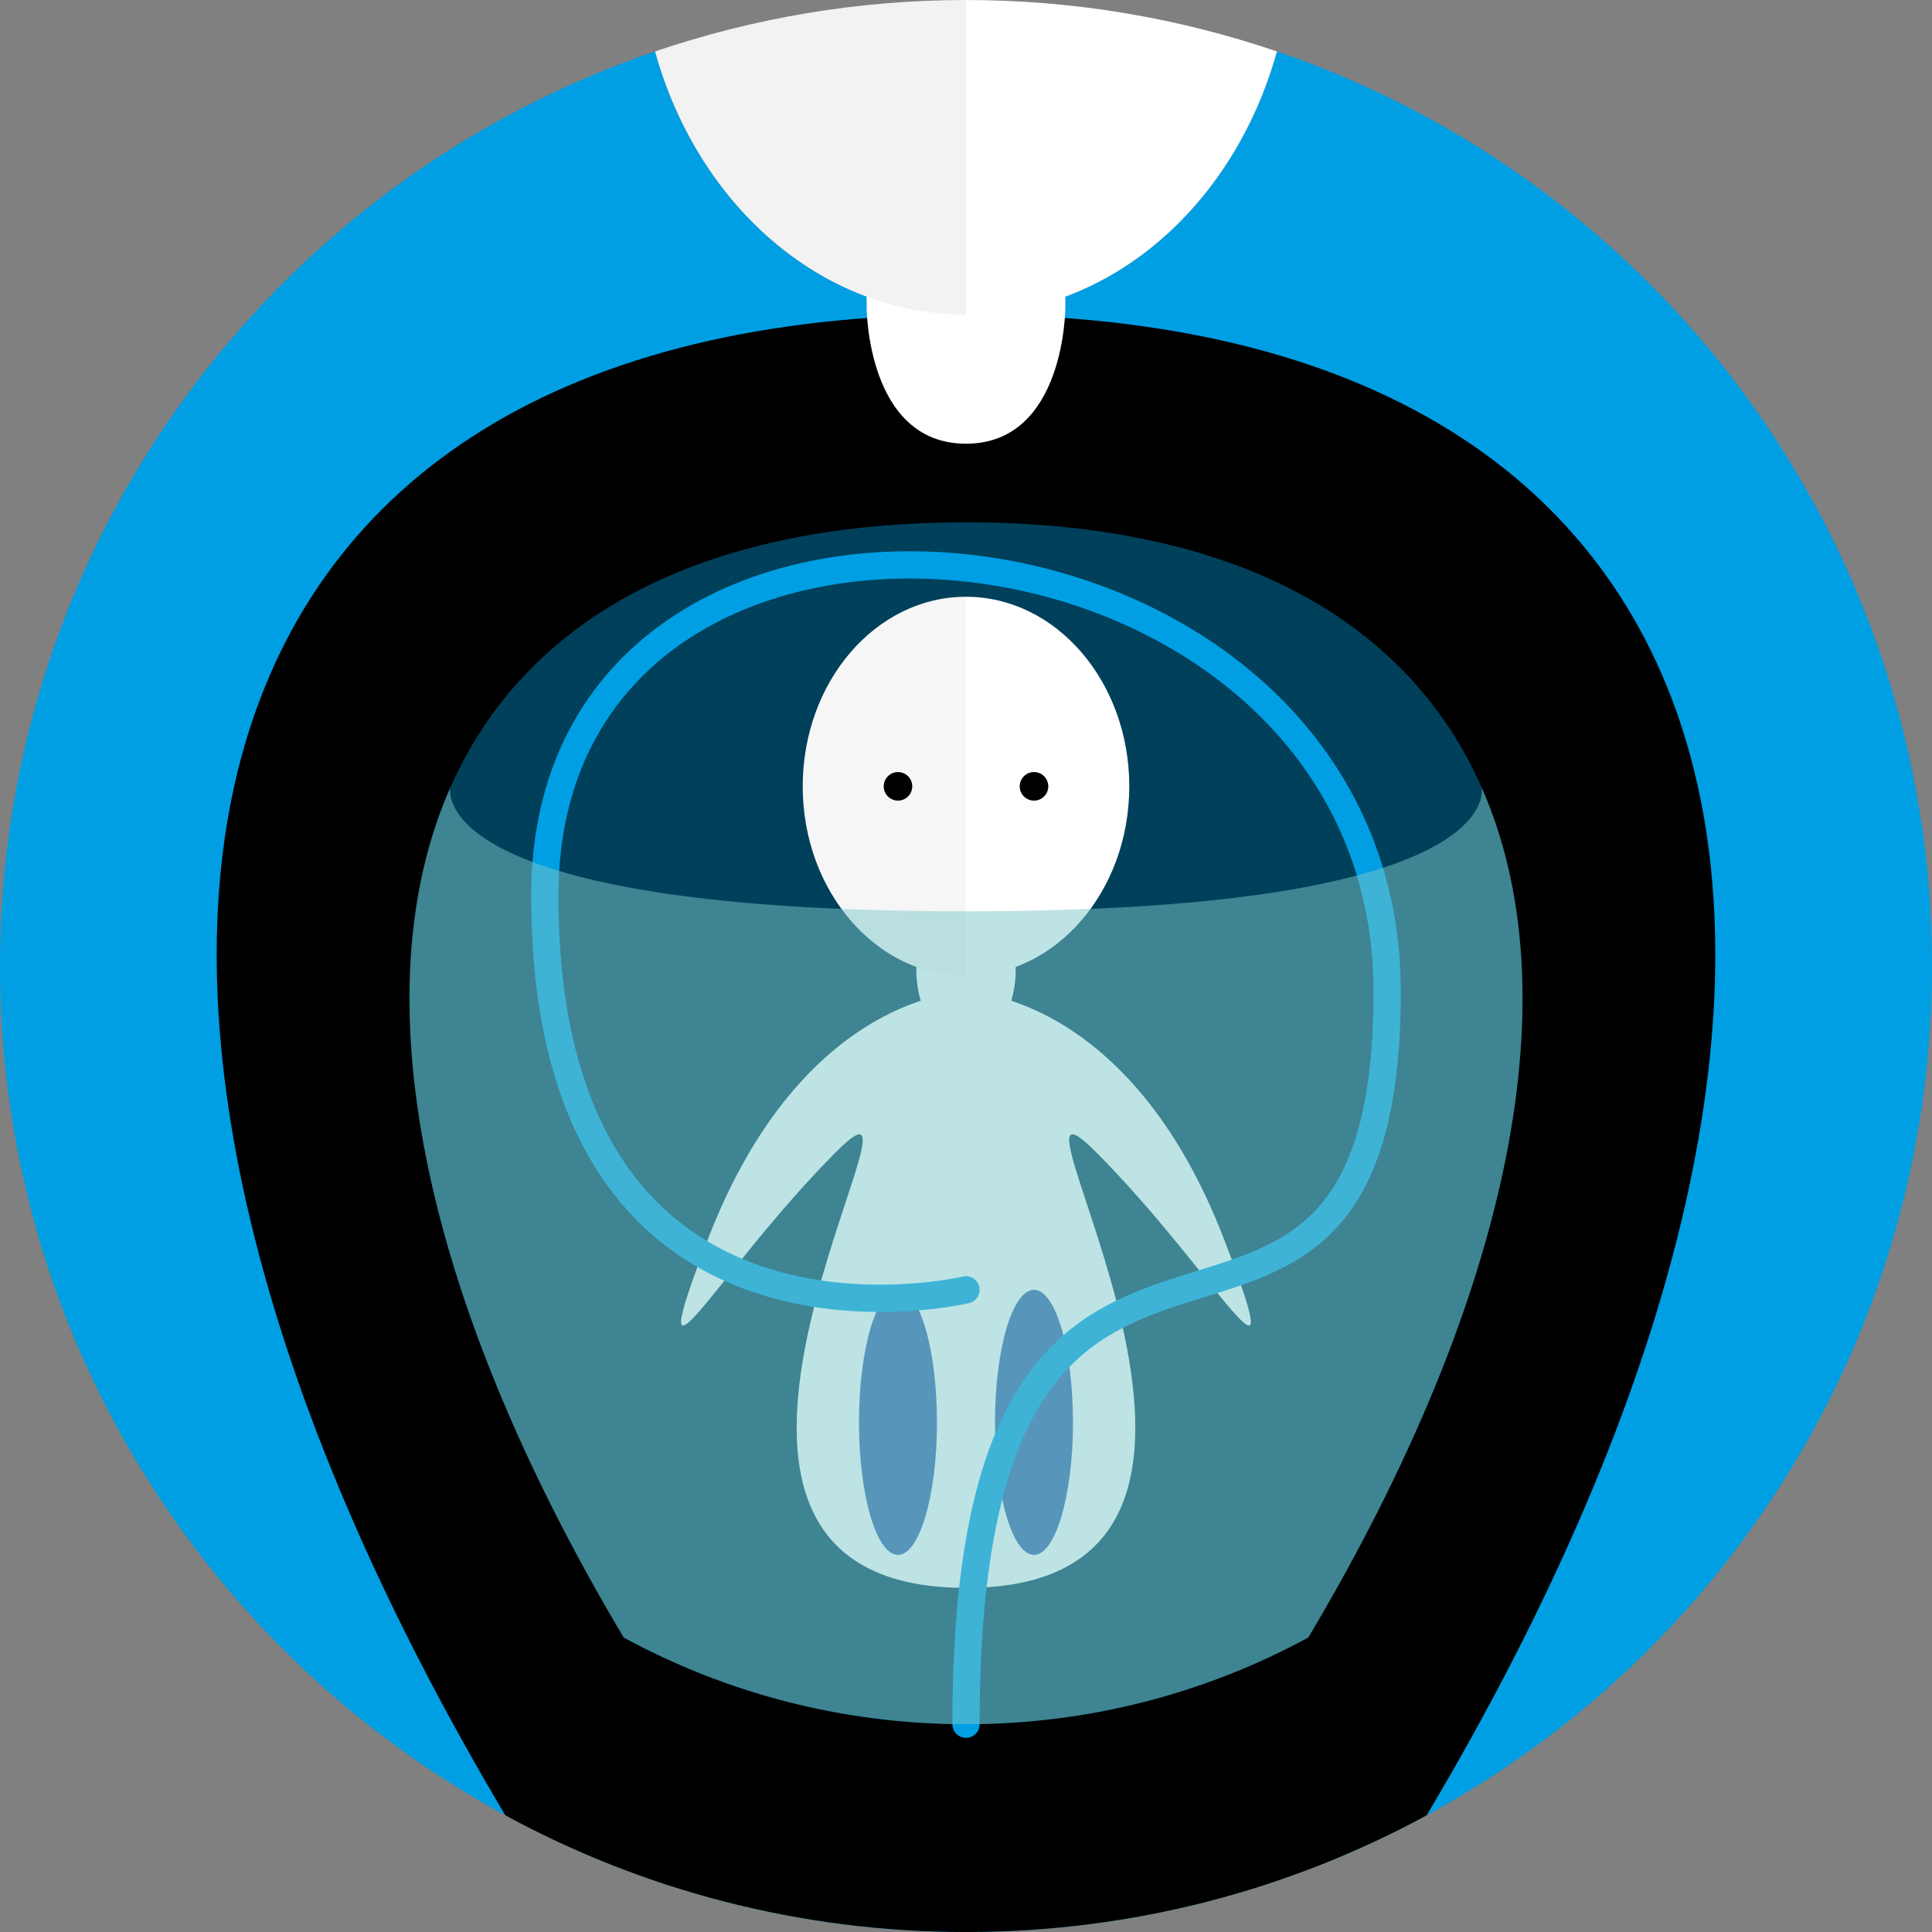 <?xml version="1.0" encoding="utf-8"?>
<!-- Generator: Adobe Illustrator 16.0.0, SVG Export Plug-In . SVG Version: 6.00 Build 0)  -->
<!DOCTYPE svg PUBLIC "-//W3C//DTD SVG 1.1//EN" "http://www.w3.org/Graphics/SVG/1.1/DTD/svg11.dtd">
<svg version="1.1" id="Calque_1" xmlns="http://www.w3.org/2000/svg" xmlns:xlink="http://www.w3.org/1999/xlink" x="0px" y="0px"
	 width="141.732px" height="141.732px" viewBox="0 0 141.732 141.732" enable-background="new 0 0 141.732 141.732"
	 xml:space="preserve">
<rect x="0" y="0" width="141.732" height="141.732" fill="#808080" stroke="none"/>
<path fill="#009FE3" d="M93.673,3.772c-3.097,11.195-12.135,19.301-22.808,19.301c-10.672,0-19.71-8.105-22.808-19.301
	C20.113,13.271,0,39.711,0,70.866c0,39.138,31.727,70.866,70.865,70.866s70.867-31.729,70.867-70.866
	C141.732,39.711,121.617,13.271,93.673,3.772z"/>
<path d="M70.865,23.073C11.816,23.073,0,70.866,37.07,133.17c10.045,5.46,21.558,8.563,33.795,8.563
	c12.238,0,23.751-3.103,33.796-8.563C141.732,70.866,129.914,23.073,70.865,23.073z"/>
<path fill="#00405B" d="M108.706,57.799c-5.384-12.217-18.018-19.482-37.841-19.482s-32.457,7.267-37.84,19.482
	c-6.531,14.825-2.374,36.947,12.728,62.328c7.464,4.057,16.019,6.362,25.112,6.362c9.095,0,17.648-2.306,25.113-6.362
	C111.081,94.746,115.238,72.623,108.706,57.799z"/>
<path fill="#FFFFFF" d="M78.154,13.597H63.578v8.953c0,0,0,10,7.287,10c7.289,0,7.289-10,7.289-10V13.597z"/>
<path fill="#FFFFFF" d="M70.865,23.073c10.673,0,19.711-8.105,22.808-19.301C86.514,1.34,78.848,0,70.865,0V23.073z"/>
<path fill="#F2F2F2" d="M70.865,23.073V0c-7.982,0-15.648,1.34-22.808,3.772C51.155,14.968,60.193,23.073,70.865,23.073z"/>
<g>
	<path fill="#FFFFFF" d="M74.51,66.854h-7.288v4.477c0,0,0,5,3.644,5c3.645,0,3.645-5,3.645-5V66.854z"/>
	<path fill="#FFFFFF" d="M70.865,43.779v27.813c6.615,0,11.979-6.227,11.979-13.906S77.48,43.779,70.865,43.779z"/>
	<path fill="#F6F6F6" d="M58.888,57.686c0,7.68,5.362,13.906,11.978,13.906V43.779C64.25,43.779,58.888,50.006,58.888,57.686z"/>
	<circle cx="65.876" cy="57.686" r="1.047"/>
	<circle cx="75.854" cy="57.686" r="1.048"/>
</g>
<path fill="#FFFFFF" d="M70.865,116.489c26.699,0,0.676-40.834,9.483-32.026s14.635,19.983,9.483,6.536
	c-6.989-18.246-18.967-18.246-18.967-18.246s-11.978,0-18.967,18.246c-5.151,13.447,0.676,2.271,9.483-6.536
	S44.166,116.489,70.865,116.489z"/>
<ellipse fill="#3363AC" cx="65.876" cy="104.343" rx="2.86" ry="9.722"/>
<ellipse fill="#3363AC" cx="75.854" cy="104.343" rx="2.86" ry="9.722"/>
<path fill="none" stroke="#009FE3" stroke-width="2" stroke-linecap="round" stroke-miterlimit="10" d="M70.865,94.621
	c0,0-30.898,7.423-30.898-28.911s61.797-30.138,61.797,7.043s-30.898,3.577-30.898,53.736"/>
<path opacity="0.5" fill="#7DC9CA" d="M108.706,57.799c0.116,1.046-0.224,9.055-37.84,9.055c-37.611,0-37.956-8.007-37.841-9.055
	c-6.531,14.825-2.374,36.947,12.728,62.328c7.464,4.057,16.019,6.362,25.112,6.362c9.095,0,17.648-2.306,25.113-6.362
	C111.081,94.746,115.238,72.623,108.706,57.799z"/>
</svg>
